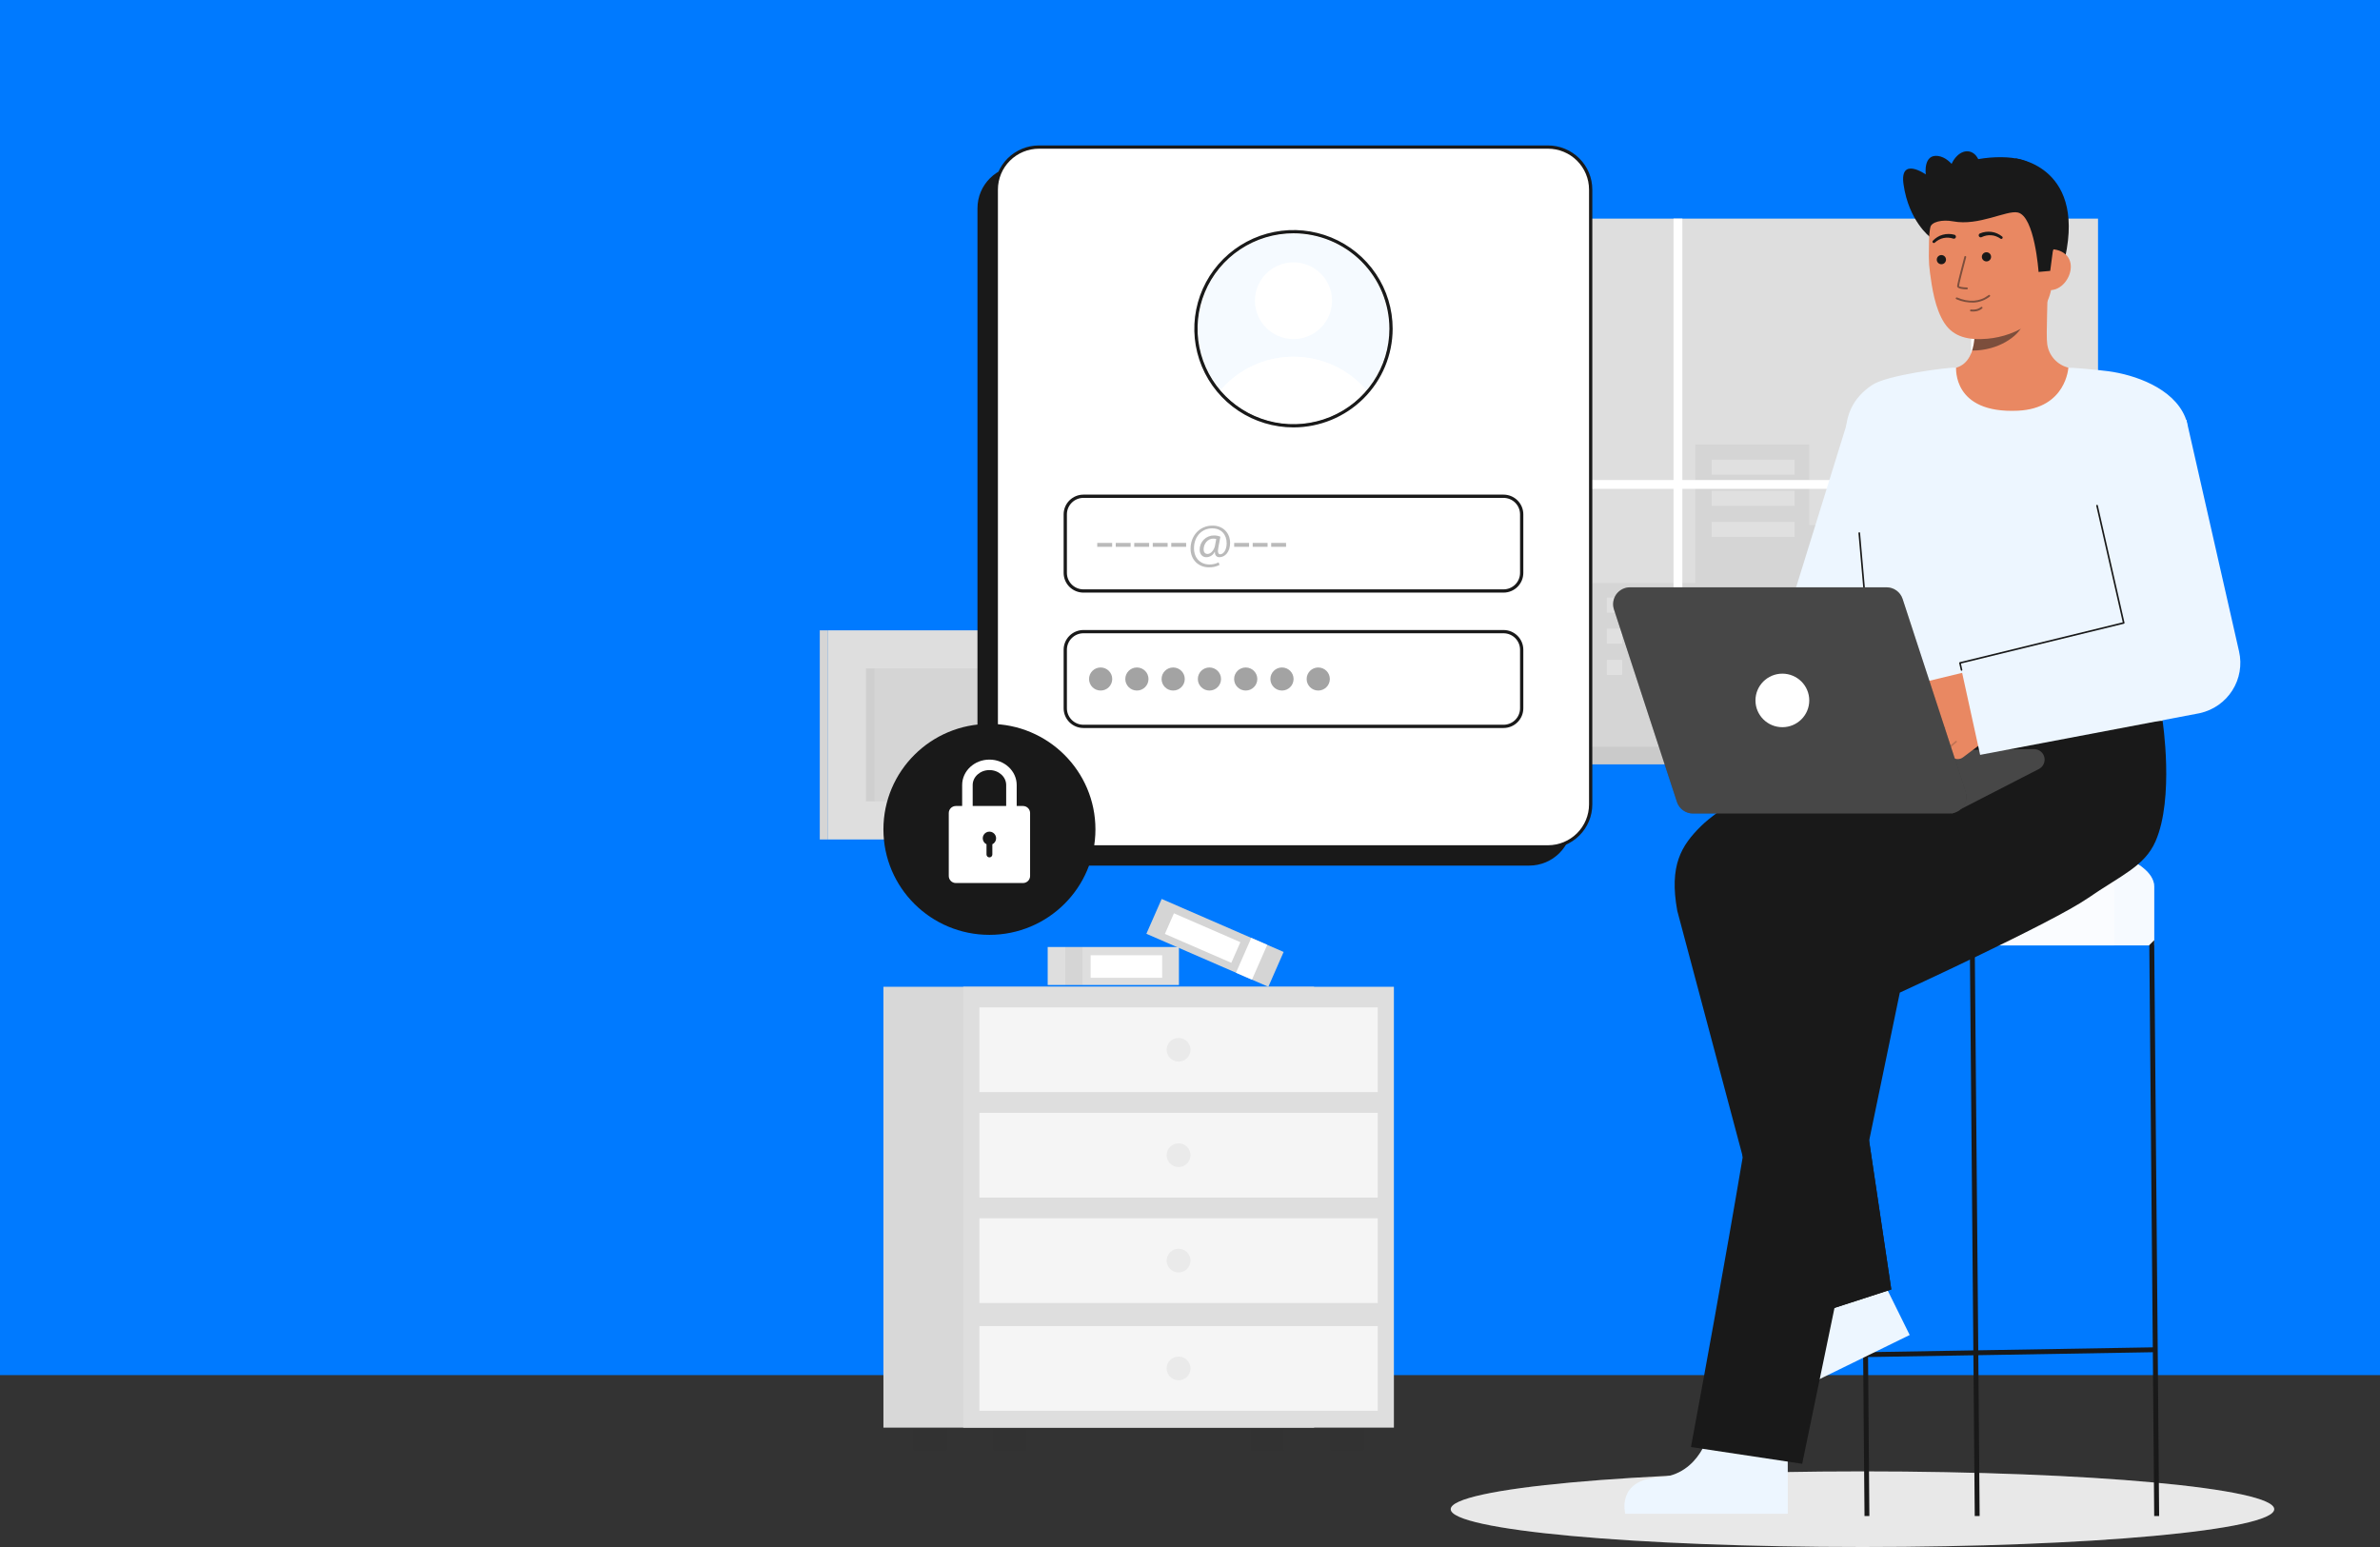 <svg width="360" height="234" viewBox="0 0 360 234" fill="none" xmlns="http://www.w3.org/2000/svg">
<rect x="0" y="0" width="360" height="234" fill="#333333" stroke="none"/>
<rect width="360" height="208" fill="#007AFF"/>
<g clip-path="url(#clip0_1_1584)">
<path d="M281.718 234C316.115 234 344 231.44 344 228.281C344 225.123 316.115 222.563 281.718 222.563C247.32 222.563 219.436 225.123 219.436 228.281C219.436 231.44 247.32 234 281.718 234Z" fill="white"/>
<path opacity="0.1" d="M281.718 234C316.115 234 344 231.44 344 228.281C344 225.123 316.115 222.563 281.718 222.563C247.32 222.563 219.436 225.123 219.436 228.281C219.436 231.44 247.32 234 281.718 234Z" fill="#191919"/>
<path d="M178.327 143.244H158.474V148.991H178.327V143.244Z" fill="#DEDEDE"/>
<path opacity="0.05" d="M163.741 143.244H161.14V148.991H163.741V143.244Z" fill="#191919"/>
<path d="M175.79 144.493H164.974V147.899H175.79V144.493Z" fill="white"/>
<path d="M194.162 143.993L175.716 135.977L173.403 141.244L191.85 149.26L194.162 143.993Z" fill="#DEDEDE"/>
<path opacity="0.05" d="M194.162 143.993L175.716 135.977L173.403 141.244L191.85 149.26L194.162 143.993Z" fill="#191919"/>
<path d="M191.685 142.917L189.268 141.867L186.956 147.134L189.373 148.184L191.685 142.917Z" fill="white"/>
<path d="M187.62 142.514L177.57 138.146L176.2 141.267L186.25 145.635L187.62 142.514Z" fill="white"/>
<path opacity="0.05" d="M194.197 216.056H189.208V219.371H194.197V216.056Z" fill="#191919"/>
<path opacity="0.05" d="M143.189 216.056H138.2V219.371H143.189V216.056Z" fill="#191919"/>
<path d="M198.77 149.261H133.627V215.944H198.77V149.261Z" fill="#DEDEDE"/>
<path opacity="0.03" d="M198.77 149.261H133.627V215.944H198.77V149.261Z" fill="#191919"/>
<path d="M210.842 149.261H145.699V215.944H210.842V149.261Z" fill="#DEDEDE"/>
<path opacity="0.05" d="M206.268 216.056H201.279V219.371H206.268V216.056Z" fill="#191919"/>
<path opacity="0.05" d="M155.261 216.056H150.272V219.371H155.261V216.056Z" fill="#191919"/>
<path opacity="0.7" d="M208.397 152.384H148.145V165.195H208.397V152.384Z" fill="white"/>
<path opacity="0.7" d="M208.397 168.331H148.145V181.142H208.397V168.331Z" fill="white"/>
<path opacity="0.7" d="M208.397 184.277H148.145V197.089H208.397V184.277Z" fill="white"/>
<path opacity="0.05" d="M178.271 160.582C179.266 160.582 180.072 159.78 180.072 158.79C180.072 157.8 179.266 156.997 178.271 156.997C177.276 156.997 176.469 157.8 176.469 158.79C176.469 159.78 177.276 160.582 178.271 160.582Z" fill="#191919"/>
<path opacity="0.05" d="M178.271 176.529C179.266 176.529 180.072 175.726 180.072 174.736C180.072 173.746 179.266 172.944 178.271 172.944C177.276 172.944 176.469 173.746 176.469 174.736C176.469 175.726 177.276 176.529 178.271 176.529Z" fill="#191919"/>
<path opacity="0.05" d="M178.271 192.476C179.266 192.476 180.072 191.673 180.072 190.683C180.072 189.693 179.266 188.891 178.271 188.891C177.276 188.891 176.469 189.693 176.469 190.683C176.469 191.673 177.276 192.476 178.271 192.476Z" fill="#191919"/>
<path opacity="0.7" d="M208.397 200.584H148.145V213.395H208.397V200.584Z" fill="white"/>
<path opacity="0.05" d="M178.271 208.782C179.266 208.782 180.072 207.979 180.072 206.989C180.072 205.999 179.266 205.197 178.271 205.197C177.276 205.197 176.469 205.999 176.469 206.989C176.469 207.979 177.276 208.782 178.271 208.782Z" fill="#191919"/>
<path d="M156.752 83.076H195.271V33.188L156.752 33.188V83.076Z" fill="#DEDEDE"/>
<path d="M156.751 33.188H155.502V83.076H156.751V33.188Z" fill="#DEDEDE"/>
<path opacity="0.05" d="M156.751 33.188H155.502V83.076H156.751V33.188Z" fill="#191919"/>
<path opacity="0.05" d="M163.769 73.988H188.254V42.275H163.769V73.988Z" fill="#191919"/>
<path opacity="0.03" d="M163.77 73.988H165.045V42.275H163.77V73.988Z" fill="#191919"/>
<path d="M125.249 126.978H156.752V95.344H125.249V126.978Z" fill="#DEDEDE"/>
<path opacity="0.05" d="M130.988 121.215H151.013V101.107H130.988V121.215Z" fill="#191919"/>
<path d="M125.249 95.344H124V126.978H125.249V95.344Z" fill="#DEDEDE"/>
<path opacity="0.05" d="M125.249 95.344H124V126.978H125.249V95.344Z" fill="#191919"/>
<path opacity="0.03" d="M130.989 121.215H132.264V101.107H130.989V121.215Z" fill="#191919"/>
<path d="M317.347 33.069H236.963V113.053H317.347V33.069Z" fill="#DEDEDE"/>
<path d="M236.962 33.069H236.042V113.053H236.962V33.069Z" fill="#DEDEDE"/>
<path opacity="0.05" d="M236.962 33.069H236.042V113.053H236.962V33.069Z" fill="#191919"/>
<path opacity="0.05" d="M256.437 88.184V67.258H273.664V79.416H300.349V100.943H311.691V113.053H300.349H298.164H240.83V88.184H256.437Z" fill="#191919"/>
<path opacity="0.34" d="M271.452 69.53H258.907V71.802H271.452V69.53Z" fill="#F7F7F7"/>
<path opacity="0.34" d="M271.452 74.238H258.907V76.51H271.452V74.238Z" fill="#F7F7F7"/>
<path opacity="0.34" d="M271.452 78.947H258.907V81.219H271.452V78.947Z" fill="#F7F7F7"/>
<path opacity="0.34" d="M245.367 90.39H243.055V92.662H245.367V90.39Z" fill="#F7F7F7"/>
<path opacity="0.34" d="M245.367 95.098H243.055V97.37H245.367V95.098Z" fill="#F7F7F7"/>
<path opacity="0.34" d="M245.367 99.806H243.055V102.078H245.367V99.806Z" fill="#F7F7F7"/>
<path opacity="0.34" d="M249.645 90.39H247.332V92.662H249.645V90.39Z" fill="#F7F7F7"/>
<path opacity="0.34" d="M249.645 95.098H247.332V97.37H249.645V95.098Z" fill="#F7F7F7"/>
<path opacity="0.34" d="M249.645 99.806H247.332V102.078H249.645V99.806Z" fill="#F7F7F7"/>
<path opacity="0.34" d="M253.807 90.39H251.494V92.662H253.807V90.39Z" fill="#F7F7F7"/>
<path opacity="0.34" d="M253.807 95.098H251.494V97.37H253.807V95.098Z" fill="#F7F7F7"/>
<path opacity="0.34" d="M253.807 99.806H251.494V102.078H253.807V99.806Z" fill="#F7F7F7"/>
<path d="M236.963 72.612H253.138V33.069H254.475V72.612H298.164V33.069H299.502V72.612H317.347V73.943H299.502V113.053H298.164V73.943H254.475V113.053H253.138V73.943H236.963V72.612Z" fill="white"/>
<path d="M320.549 112.956H233.761V115.616H320.549V112.956Z" fill="#DEDEDE"/>
<path opacity="0.1" d="M320.549 112.956H233.761V115.616H320.549V112.956Z" fill="#191919"/>
<path opacity="0.1" d="M233.76 112.956H232.508V115.616H233.76V112.956Z" fill="#191919"/>
<path opacity="0.1" d="M233.76 112.956H232.508V115.616H233.76V112.956Z" fill="#191919"/>
<path d="M303.563 126.659C291.257 126.659 281.281 129.999 281.281 134.12V143.003H325.846V134.12C325.846 129.999 315.869 126.659 303.563 126.659Z" fill="#EDF6FF"/>
<path opacity="0.49" d="M303.563 126.659C291.257 126.659 281.281 129.999 281.281 134.12V143.003H325.846V134.12C325.846 129.999 315.869 126.659 303.563 126.659Z" fill="white"/>
<path opacity="0.49" d="M319.775 134.121V143.003H281.28V134.121C281.28 130.344 289.658 127.223 300.527 126.73C311.398 127.223 319.775 130.344 319.775 134.121Z" fill="white"/>
<path d="M325.845 229.316H326.593L325.845 142.215L325.104 142.959L325.632 203.801L299.233 204.248L298.701 142.953L297.959 142.959L298.492 204.26L282.556 204.53L282.021 142.953L281.28 142.222L282.028 229.316L282.763 229.31L282.562 205.268L298.498 204.998L298.701 229.316L299.442 229.31L299.24 204.986L325.639 204.539L325.845 229.316Z" fill="#191919"/>
<path d="M258.633 216.275C258.633 216.275 257.308 223.11 250.876 223.491C244.445 223.872 245.839 228.97 245.839 228.97H270.417V216.752L258.633 216.275Z" fill="#EDF6FF"/>
<path d="M272.656 195.717C272.656 195.717 274.499 202.432 268.897 205.599C263.295 208.766 266.808 212.728 266.808 212.728L288.862 201.932L283.441 190.968L272.656 195.717Z" fill="#EDF6FF"/>
<path d="M270.322 200.155L253.705 137.767C252.445 130.875 254.342 127.888 257.266 124.986C262.404 119.887 283.691 109.035 283.691 109.035L309.229 108.965C316.001 108.965 322.658 115.609 322.658 122.347C322.658 129.085 315.774 134.799 309.002 134.799L277.554 137.923L286.079 195.047L270.322 200.155Z" fill="#191919"/>
<path d="M286.078 195.047L282.722 172.557L265.72 182.877L270.322 200.155L286.078 195.047Z" fill="#191919"/>
<path d="M289.932 121.66C289.932 121.66 279.197 124.04 268.564 134.62C262.118 141.034 262.646 152.642 263.614 174.968L274.174 159.447L285.756 138.662L289.932 121.66Z" fill="#191919"/>
<path d="M327.103 108.958L309.76 108.877L309.753 109.104H304.502C304.502 109.104 291.346 121.149 280.756 128.739C273.052 134.259 268.352 139.522 267.946 145.259C266.955 159.242 255.774 218.88 255.774 218.88L272.6 221.415L287.367 150.143C287.367 150.143 310.456 139.551 315.797 135.866C320.826 132.395 324.378 131.054 326.042 127.266C328.916 120.724 327.103 108.958 327.103 108.958Z" fill="#191919"/>
<path d="M307.646 113.305L279.51 113.676L295.293 123.056L308.426 116.308C308.742 116.139 308.992 115.869 309.136 115.541C309.28 115.214 309.31 114.848 309.22 114.502C309.13 114.156 308.926 113.85 308.641 113.633C308.355 113.416 308.005 113.301 307.646 113.305Z" fill="#191919"/>
<path opacity="0.2" d="M307.646 113.305L279.51 113.676L295.293 123.056L308.426 116.308C308.742 116.139 308.992 115.869 309.136 115.541C309.28 115.214 309.31 114.848 309.22 114.502C309.13 114.156 308.926 113.85 308.641 113.633C308.355 113.416 308.005 113.301 307.646 113.305Z" fill="white"/>
<path d="M279.671 63.08L271.713 88.738L255.773 109.504L265.084 120.14L284.048 99.079C284.922 98.392 285.605 97.495 286.034 96.472L286.329 95.761L297.283 69.389L279.671 63.08Z" fill="#EDF6FF"/>
<path d="M291.931 35.846C291.931 35.846 288.724 33.435 287.93 27.892C287.314 23.6 291.293 26.381 291.293 26.381C291.293 26.381 290.881 23.286 293.147 23.593C295.413 23.9 296.681 27.151 296.681 27.151" fill="#191919"/>
<path d="M304.859 23.955C304.859 23.955 316.103 25.155 312.039 40.315L311.044 40.382L309.024 40.517" fill="#191919"/>
<path d="M293.814 56.148C293.863 56.142 294.412 65.198 304.985 64.41C312.306 63.864 314.916 56.136 315.084 56.136C314.295 55.969 313.319 55.715 312.932 55.629C312.087 55.434 311.322 54.987 310.738 54.349C310.154 53.71 309.78 52.91 309.664 52.055C309.45 50.771 309.813 44.203 309.702 42.904L298.466 45.4C298.623 48.143 299.722 54.503 295.871 55.629C295.229 55.815 294.539 55.987 293.814 56.148Z" fill="#E98862"/>
<path opacity="0.52" d="M298.308 53.029C298.484 52.465 298.598 51.883 298.646 51.294C298.77 49.95 298.745 48.596 298.572 47.258C300.856 46.951 303.008 46.014 304.783 44.551C304.992 45.318 306.14 48.668 305.821 49.396C305.221 50.773 302.399 53.029 298.308 53.029Z" fill="#191919"/>
<path d="M300.627 51.237C305.061 50.841 310.367 48.054 310.443 42.066L310.512 36.663C310.589 30.675 307.49 25.781 301.824 25.709C296.158 25.638 291.861 30.438 291.784 36.426L291.754 38.818C291.758 39.64 291.818 40.46 291.934 41.273C292.225 43.425 292.675 46.697 294.143 48.91C295.529 50.999 297.795 51.489 300.627 51.237Z" fill="#E98862"/>
<path opacity="0.52" d="M298.571 45.764C297.656 45.805 296.744 45.632 295.909 45.258C295.874 45.242 295.848 45.214 295.834 45.18C295.821 45.145 295.821 45.106 295.836 45.072C295.851 45.038 295.878 45.011 295.913 44.996C295.947 44.982 295.986 44.982 296.021 44.996C297.82 45.759 299.454 45.648 300.746 44.673C300.772 44.652 300.799 44.633 300.827 44.615C300.859 44.6 300.896 44.598 300.931 44.608C300.965 44.619 300.994 44.642 301.012 44.673C301.03 44.704 301.035 44.741 301.027 44.776C301.02 44.81 300.999 44.841 300.969 44.861C300.959 44.868 300.942 44.881 300.92 44.898C300.241 45.413 299.423 45.714 298.571 45.764Z" fill="#191919"/>
<path opacity="0.52" d="M298.612 47.112C298.447 47.123 298.281 47.119 298.117 47.101C298.098 47.099 298.08 47.093 298.063 47.084C298.047 47.075 298.032 47.063 298.021 47.049C298.009 47.034 298 47.017 297.995 46.999C297.989 46.982 297.988 46.963 297.99 46.944C297.992 46.926 297.997 46.908 298.006 46.891C298.015 46.875 298.027 46.86 298.042 46.849C298.056 46.837 298.073 46.828 298.091 46.823C298.109 46.818 298.128 46.816 298.147 46.818C299.137 46.922 299.61 46.471 299.63 46.452C299.656 46.425 299.693 46.41 299.731 46.41C299.769 46.41 299.805 46.425 299.832 46.451C299.859 46.478 299.874 46.514 299.874 46.552C299.874 46.59 299.859 46.626 299.832 46.653C299.491 46.941 299.06 47.104 298.612 47.112Z" fill="#191919"/>
<path d="M293.656 39.97C294.041 39.97 294.353 39.659 294.353 39.275C294.353 38.892 294.041 38.581 293.656 38.581C293.27 38.581 292.958 38.892 292.958 39.275C292.958 39.659 293.27 39.97 293.656 39.97Z" fill="#191919"/>
<path d="M300.474 39.544C300.86 39.544 301.172 39.233 301.172 38.849C301.172 38.466 300.86 38.155 300.474 38.155C300.089 38.155 299.776 38.466 299.776 38.849C299.776 39.233 300.089 39.544 300.474 39.544Z" fill="#191919"/>
<path d="M310.068 43.888C311.79 43.91 313.209 42.094 313.232 40.381C313.254 38.667 311.87 37.704 310.148 37.683L309.246 38.819L308.588 43.869L310.068 43.888Z" fill="#E98862"/>
<path d="M308.355 41.133C308.355 41.133 307.774 32.66 305.191 32.137C303.472 31.788 299.301 34.216 295.439 33.483C293.749 33.163 292.145 33.578 291.982 34.372C291.917 34.687 290.864 30.167 293.51 26.738C295.617 24.008 302.512 23.236 305.649 24.131C314.335 26.61 310.502 38.054 310.502 38.054L310.115 40.975L308.355 41.133Z" fill="#191919"/>
<g opacity="0.52">
<path d="M297.53 43.764C297.526 43.764 297.522 43.764 297.519 43.764C296.964 43.759 296.034 43.688 296.037 43.275C296.041 42.932 297.02 39.248 297.132 38.829C297.141 38.793 297.165 38.762 297.197 38.743C297.23 38.724 297.268 38.719 297.305 38.729C297.341 38.739 297.372 38.762 297.391 38.794C297.409 38.827 297.415 38.865 297.405 38.901C296.97 40.533 296.323 43.045 296.32 43.278C296.374 43.377 296.947 43.478 297.521 43.484C297.557 43.484 297.592 43.499 297.618 43.524C297.643 43.55 297.658 43.584 297.66 43.62C297.661 43.656 297.648 43.691 297.624 43.718C297.599 43.745 297.566 43.762 297.53 43.764V43.764Z" fill="#191919"/>
</g>
<path d="M295.637 35.51C295.053 35.35 294.438 35.35 293.855 35.51C293.568 35.586 293.295 35.705 293.044 35.863C292.796 36.017 292.568 36.202 292.367 36.413C292.33 36.45 292.309 36.501 292.308 36.553C292.307 36.606 292.327 36.657 292.363 36.696C292.399 36.734 292.448 36.758 292.501 36.761C292.554 36.764 292.606 36.747 292.647 36.713L292.659 36.702C292.846 36.53 293.053 36.382 293.277 36.262C293.497 36.142 293.733 36.056 293.978 36.007C294.461 35.906 294.962 35.934 295.431 36.088L295.45 36.095C295.527 36.12 295.61 36.113 295.683 36.078C295.755 36.042 295.81 35.98 295.837 35.904C295.864 35.829 295.86 35.746 295.826 35.673C295.793 35.6 295.732 35.543 295.656 35.515L295.637 35.51Z" fill="#191919"/>
<path d="M299.766 35.858C300.21 35.644 300.703 35.549 301.195 35.585C301.444 35.601 301.69 35.655 301.923 35.745C302.161 35.834 302.386 35.953 302.594 36.099L302.607 36.108C302.652 36.136 302.706 36.147 302.758 36.136C302.81 36.127 302.856 36.097 302.887 36.054C302.918 36.011 302.93 35.957 302.922 35.905C302.915 35.853 302.887 35.806 302.845 35.773C302.617 35.591 302.367 35.438 302.1 35.318C301.83 35.196 301.544 35.114 301.25 35.076C300.65 34.995 300.04 35.076 299.483 35.311C299.446 35.327 299.412 35.35 299.384 35.38C299.356 35.409 299.334 35.443 299.319 35.481C299.304 35.519 299.296 35.559 299.297 35.599C299.298 35.64 299.307 35.68 299.323 35.717C299.356 35.792 299.417 35.851 299.493 35.881C299.531 35.896 299.572 35.903 299.612 35.902C299.653 35.901 299.693 35.893 299.731 35.877L299.748 35.869L299.766 35.858Z" fill="#191919"/>
<path d="M299.483 26.776C299.875 24.91 299.16 23.182 297.885 22.917C296.61 22.652 295.26 23.95 294.868 25.817C294.476 27.683 295.191 29.412 296.466 29.676C297.74 29.941 299.091 28.643 299.483 26.776Z" fill="#191919"/>
<path d="M280.676 76.054C281.009 79.947 283.37 104.239 283.691 109.035H327.084C327.334 104.71 328.453 85.796 329.399 77.336C330.301 69.264 331.566 65.591 330.527 63.083C328.693 58.659 322.857 56.683 318.906 56.151C316.493 55.825 312.863 55.593 312.863 55.593C312.863 55.593 312.556 61.778 305.228 62.123C295.253 62.59 295.92 55.593 295.87 55.593C294.254 55.593 285.458 56.762 283.259 58.188C280.152 60.203 279.234 62.949 279.198 65.471C279.156 68.376 280.298 71.637 280.676 76.054Z" fill="#EDF6FF"/>
<path d="M282.876 99.462C282.845 99.463 282.815 99.451 282.792 99.43C282.769 99.409 282.755 99.381 282.752 99.35L281.108 80.64C281.106 80.608 281.116 80.576 281.137 80.551C281.158 80.526 281.188 80.51 281.221 80.507C281.237 80.505 281.253 80.507 281.269 80.512C281.284 80.517 281.299 80.524 281.311 80.535C281.324 80.545 281.334 80.558 281.342 80.573C281.349 80.587 281.353 80.603 281.355 80.619L282.999 99.329C283.001 99.361 282.991 99.394 282.97 99.418C282.949 99.443 282.919 99.459 282.886 99.462C282.883 99.462 282.879 99.462 282.876 99.462Z" fill="#191919"/>
<path d="M286.023 110.33L291.981 105.52L290.978 105.802C290.653 105.887 290.307 105.845 290.011 105.686C289.715 105.527 289.491 105.262 289.384 104.944C289.335 104.779 289.319 104.605 289.34 104.433C289.36 104.261 289.415 104.096 289.502 103.946C289.589 103.796 289.705 103.666 289.845 103.562C289.984 103.459 290.143 103.385 290.312 103.344L302.829 100.315L303.906 104.282C304.241 105.514 304.198 106.818 303.783 108.025C303.368 109.233 302.601 110.29 301.578 111.061L296.94 114.544C296.703 114.729 296.408 114.827 296.107 114.822C295.805 114.816 295.514 114.707 295.284 114.512C295.08 114.332 294.939 114.092 294.882 113.827C294.824 113.561 294.854 113.284 294.966 113.037C294.946 113.031 294.928 113.02 294.914 113.004C294.901 112.989 294.893 112.972 294.889 112.953C294.885 112.934 294.886 112.914 294.891 112.895L294.037 113.539C293.773 113.747 293.44 113.847 293.104 113.819C292.769 113.791 292.457 113.638 292.231 113.39C292.037 113.161 291.93 112.872 291.929 112.573C291.928 112.273 292.033 111.983 292.226 111.754C292.213 111.752 292.2 111.747 292.188 111.741L291.837 112.005C291.6 112.19 291.305 112.289 291.003 112.283C290.702 112.277 290.411 112.168 290.181 111.974C289.933 111.755 289.78 111.45 289.754 111.122C289.727 110.794 289.83 110.468 290.039 110.213C290.034 110.206 290.03 110.198 290.027 110.19L287.545 112.193C287.422 112.293 287.281 112.367 287.129 112.412C286.977 112.457 286.818 112.471 286.661 112.455C286.503 112.439 286.35 112.392 286.211 112.316C286.072 112.241 285.949 112.14 285.849 112.017C285.749 111.895 285.675 111.754 285.629 111.603C285.584 111.452 285.57 111.294 285.586 111.137C285.602 110.98 285.65 110.828 285.725 110.689C285.801 110.551 285.903 110.428 286.026 110.329L286.023 110.33Z" fill="#E98862"/>
<path opacity="0.2" d="M290.175 110.262C290.188 110.257 290.201 110.25 290.211 110.241L292.599 108.268C292.611 108.258 292.621 108.246 292.628 108.232C292.636 108.218 292.64 108.203 292.641 108.187C292.643 108.171 292.641 108.156 292.637 108.141C292.632 108.126 292.624 108.112 292.614 108.1C292.604 108.088 292.592 108.078 292.578 108.07C292.564 108.063 292.548 108.058 292.533 108.057C292.517 108.056 292.501 108.057 292.486 108.062C292.471 108.067 292.457 108.074 292.445 108.084L290.058 110.057C290.036 110.075 290.021 110.1 290.016 110.128C290.011 110.156 290.016 110.184 290.03 110.209C290.044 110.233 290.067 110.252 290.093 110.261C290.119 110.271 290.149 110.271 290.175 110.262Z" fill="#191919"/>
<path opacity="0.2" d="M292.279 111.752C292.292 111.748 292.304 111.741 292.314 111.732L294.203 110.196C294.228 110.176 294.243 110.147 294.247 110.115C294.25 110.084 294.24 110.052 294.22 110.028C294.2 110.003 294.171 109.988 294.139 109.984C294.107 109.981 294.076 109.991 294.051 110.011L292.162 111.547C292.14 111.565 292.126 111.59 292.12 111.618C292.115 111.645 292.12 111.674 292.134 111.699C292.148 111.723 292.17 111.742 292.197 111.752C292.223 111.762 292.252 111.762 292.279 111.752Z" fill="#191919"/>
<path opacity="0.2" d="M295.043 113.041C295.057 113.036 295.07 113.028 295.081 113.019L295.955 112.272C295.967 112.262 295.977 112.25 295.984 112.236C295.991 112.222 295.995 112.207 295.996 112.191C295.998 112.175 295.996 112.16 295.991 112.145C295.986 112.13 295.978 112.116 295.968 112.104C295.958 112.092 295.945 112.082 295.931 112.075C295.917 112.068 295.902 112.064 295.886 112.063C295.87 112.062 295.855 112.064 295.84 112.068C295.825 112.073 295.811 112.081 295.799 112.091L294.925 112.838C294.903 112.856 294.889 112.881 294.885 112.908C294.88 112.936 294.885 112.964 294.899 112.988C294.913 113.012 294.935 113.031 294.962 113.04C294.988 113.05 295.017 113.05 295.043 113.041Z" fill="#191919"/>
<path d="M338.684 98.549L338.638 98.347L330.717 63.489L315.048 67.014L321.23 94.222L296.466 100.277L299.514 114.181L332.515 107.918C332.589 107.904 332.699 107.882 332.774 107.865C333.777 107.639 334.725 107.219 335.565 106.629C336.404 106.039 337.119 105.29 337.668 104.425C338.217 103.56 338.589 102.595 338.763 101.587C338.937 100.579 338.91 99.547 338.684 98.549Z" fill="#EDF6FF"/>
<path d="M296.345 100.304C296.338 100.273 296.344 100.24 296.361 100.213C296.378 100.186 296.405 100.167 296.436 100.159L321.09 94.134L317.082 76.517C317.077 76.501 317.076 76.484 317.078 76.468C317.08 76.451 317.086 76.435 317.094 76.421C317.103 76.407 317.114 76.394 317.128 76.384C317.141 76.375 317.157 76.368 317.173 76.364C317.19 76.36 317.206 76.36 317.223 76.363C317.239 76.366 317.255 76.372 317.269 76.382C317.283 76.391 317.295 76.403 317.304 76.417C317.313 76.431 317.319 76.446 317.322 76.463L321.358 94.198C321.365 94.229 321.36 94.262 321.343 94.29C321.326 94.317 321.298 94.337 321.267 94.345L296.611 100.37C296.611 100.37 296.776 101.087 296.823 101.329C296.827 101.361 296.818 101.392 296.798 101.417C296.778 101.442 296.749 101.458 296.717 101.462C296.686 101.465 296.654 101.456 296.629 101.437C296.604 101.417 296.588 101.388 296.584 101.357C296.527 101.091 296.345 100.304 296.345 100.304Z" fill="#191919"/>
<path d="M297.311 119.719L287.79 90.596C287.622 90.085 287.297 89.639 286.859 89.322C286.421 89.006 285.894 88.836 285.353 88.836H246.562C246.158 88.836 245.759 88.931 245.399 89.114C245.039 89.296 244.727 89.561 244.489 89.887C244.252 90.213 244.095 90.589 244.032 90.987C243.969 91.384 244.001 91.791 244.126 92.174L253.648 121.296C253.815 121.808 254.141 122.254 254.579 122.57C255.016 122.887 255.543 123.057 256.084 123.057H294.875C295.279 123.057 295.678 122.962 296.038 122.779C296.398 122.596 296.71 122.331 296.948 122.006C297.185 121.68 297.342 121.303 297.405 120.906C297.468 120.509 297.436 120.102 297.311 119.719Z" fill="#191919"/>
<path opacity="0.2" d="M297.311 119.719L287.79 90.596C287.622 90.085 287.297 89.639 286.859 89.322C286.421 89.006 285.894 88.836 285.353 88.836H246.562C246.158 88.836 245.759 88.931 245.399 89.114C245.039 89.296 244.727 89.561 244.489 89.887C244.252 90.213 244.095 90.589 244.032 90.987C243.969 91.384 244.001 91.791 244.126 92.174L253.648 121.296C253.815 121.808 254.141 122.254 254.579 122.57C255.016 122.887 255.543 123.057 256.084 123.057H294.875C295.279 123.057 295.678 122.962 296.038 122.779C296.398 122.596 296.71 122.331 296.948 122.006C297.185 121.68 297.342 121.303 297.405 120.906C297.468 120.509 297.436 120.102 297.311 119.719Z" fill="white"/>
<path d="M269.601 109.995C271.848 109.995 273.67 108.182 273.67 105.946C273.67 103.711 271.848 101.898 269.601 101.898C267.354 101.898 265.533 103.711 265.533 105.946C265.533 108.182 267.354 109.995 269.601 109.995Z" fill="white"/>
<path d="M231.302 25.078H154.311C150.745 25.078 147.853 27.955 147.853 31.504V124.505C147.853 128.054 150.745 130.931 154.311 130.931H231.302C234.869 130.931 237.76 128.054 237.76 124.505V31.504C237.76 27.955 234.869 25.078 231.302 25.078Z" fill="#191919"/>
<path d="M234.148 22.246H157.157C153.59 22.246 150.699 25.123 150.699 28.672V121.673C150.699 125.222 153.59 128.099 157.157 128.099H234.148C237.715 128.099 240.606 125.222 240.606 121.673V28.672C240.606 25.123 237.715 22.246 234.148 22.246Z" fill="white"/>
<path d="M234.148 128.345H157.157C155.379 128.343 153.675 127.639 152.418 126.389C151.161 125.138 150.453 123.442 150.452 121.673V28.672C150.454 26.903 151.161 25.207 152.418 23.956C153.675 22.706 155.379 22.002 157.157 22H234.148C235.926 22.002 237.63 22.706 238.887 23.956C240.144 25.207 240.851 26.903 240.853 28.672V121.673C240.851 123.442 240.144 125.138 238.887 126.388C237.63 127.639 235.926 128.343 234.148 128.345ZM157.157 22.492C155.51 22.494 153.932 23.145 152.767 24.304C151.603 25.463 150.948 27.034 150.946 28.672V121.673C150.948 123.311 151.603 124.882 152.767 126.041C153.932 127.199 155.51 127.851 157.157 127.853H234.148C235.795 127.851 237.373 127.199 238.538 126.041C239.702 124.882 240.357 123.311 240.359 121.673V28.672C240.357 27.034 239.702 25.463 238.538 24.304C237.373 23.145 235.795 22.494 234.148 22.492H157.157Z" fill="#191919"/>
<path d="M149.662 141.406C158.517 141.406 165.696 134.263 165.696 125.452C165.696 116.64 158.517 109.497 149.662 109.497C140.806 109.497 133.627 116.64 133.627 125.452C133.627 134.263 140.806 141.406 149.662 141.406Z" fill="#191919"/>
<path d="M146.333 123.37C146.122 123.37 145.92 123.286 145.77 123.138C145.621 122.989 145.537 122.788 145.537 122.578V118.743C145.537 116.623 147.387 114.898 149.662 114.898C151.936 114.898 153.786 116.623 153.786 118.743V122.315C153.788 122.42 153.769 122.524 153.73 122.622C153.691 122.72 153.632 122.809 153.558 122.884C153.484 122.959 153.396 123.018 153.298 123.059C153.201 123.1 153.096 123.121 152.99 123.121C152.885 123.121 152.78 123.1 152.683 123.059C152.585 123.018 152.497 122.959 152.423 122.884C152.349 122.809 152.29 122.72 152.251 122.622C152.212 122.524 152.193 122.42 152.195 122.315V118.743C152.195 117.497 151.058 116.482 149.662 116.482C148.266 116.482 147.129 117.497 147.129 118.743V122.578C147.129 122.788 147.045 122.989 146.896 123.138C146.746 123.286 146.544 123.37 146.333 123.37Z" fill="white"/>
<path d="M154.74 121.915H144.584C143.991 121.915 143.511 122.393 143.511 122.982V132.501C143.511 133.09 143.991 133.568 144.584 133.568H154.74C155.332 133.568 155.812 133.09 155.812 132.501V122.982C155.812 122.393 155.332 121.915 154.74 121.915Z" fill="white"/>
<path d="M148.651 126.799C148.65 126.988 148.704 127.173 148.804 127.333C148.905 127.493 149.048 127.622 149.219 127.704V129.25C149.219 129.367 149.266 129.478 149.348 129.561C149.431 129.643 149.543 129.689 149.66 129.689C149.778 129.689 149.89 129.643 149.973 129.561C150.055 129.478 150.102 129.367 150.102 129.25V127.704C150.264 127.626 150.403 127.506 150.503 127.356C150.603 127.206 150.66 127.033 150.67 126.853C150.68 126.674 150.641 126.495 150.558 126.336C150.475 126.176 150.35 126.042 150.197 125.947C150.044 125.851 149.868 125.798 149.688 125.794C149.507 125.789 149.329 125.832 149.171 125.919C149.013 126.006 148.881 126.133 148.79 126.288C148.698 126.443 148.649 126.619 148.649 126.799H148.651Z" fill="#191919"/>
<path d="M227.424 75.064H163.88C162.363 75.064 161.133 76.287 161.133 77.796V86.66C161.133 88.17 162.363 89.393 163.88 89.393H227.424C228.941 89.393 230.171 88.17 230.171 86.66V77.796C230.171 76.287 228.941 75.064 227.424 75.064Z" fill="white"/>
<path d="M227.424 89.639H163.88C163.087 89.638 162.326 89.324 161.764 88.766C161.203 88.207 160.887 87.45 160.887 86.66V77.796C160.887 77.007 161.203 76.249 161.764 75.691C162.326 75.132 163.087 74.818 163.88 74.817H227.424C228.218 74.818 228.979 75.132 229.54 75.691C230.102 76.249 230.417 77.007 230.418 77.796V86.66C230.417 87.45 230.102 88.207 229.54 88.766C228.979 89.324 228.218 89.638 227.424 89.639ZM163.88 75.309C163.218 75.31 162.582 75.572 162.114 76.038C161.645 76.505 161.381 77.137 161.381 77.796V86.66C161.382 87.32 161.645 87.952 162.114 88.418C162.582 88.884 163.218 89.147 163.88 89.147H227.424C228.087 89.147 228.722 88.884 229.191 88.418C229.66 87.952 229.923 87.32 229.924 86.66V77.796C229.923 77.137 229.66 76.505 229.191 76.038C228.723 75.572 228.087 75.31 227.424 75.309H163.88Z" fill="#191919"/>
<path d="M227.424 95.543H163.88C162.363 95.543 161.133 96.766 161.133 98.275V107.139C161.133 108.649 162.363 109.872 163.88 109.872H227.424C228.941 109.872 230.171 108.649 230.171 107.139V98.275C230.171 96.766 228.941 95.543 227.424 95.543Z" fill="white"/>
<path d="M227.424 110.118H163.88C163.086 110.117 162.325 109.803 161.764 109.244C161.203 108.686 160.887 107.928 160.887 107.139V98.275C160.887 97.486 161.203 96.729 161.764 96.17C162.326 95.612 163.087 95.297 163.88 95.297H227.424C228.218 95.297 228.979 95.612 229.54 96.17C230.102 96.728 230.417 97.486 230.418 98.275V107.139C230.418 107.929 230.102 108.686 229.541 109.245C228.979 109.803 228.218 110.117 227.424 110.118ZM163.88 95.788C163.218 95.789 162.582 96.051 162.114 96.518C161.645 96.984 161.382 97.616 161.381 98.275V107.139C161.382 107.798 161.645 108.43 162.114 108.896C162.582 109.363 163.218 109.625 163.88 109.626H227.424C228.087 109.625 228.722 109.363 229.191 108.896C229.66 108.43 229.923 107.798 229.924 107.139V98.275C229.923 97.616 229.66 96.984 229.191 96.518C228.722 96.051 228.087 95.789 227.424 95.788H163.88Z" fill="#191919"/>
<path d="M195.652 64.405C203.8 64.405 210.406 57.832 210.406 49.724C210.406 41.617 203.8 35.044 195.652 35.044C187.504 35.044 180.899 41.617 180.899 49.724C180.899 57.832 187.504 64.405 195.652 64.405Z" fill="white"/>
<path d="M195.652 64.65C192.685 64.65 189.785 63.775 187.318 62.135C184.852 60.495 182.929 58.164 181.794 55.436C180.658 52.709 180.361 49.708 180.94 46.812C181.519 43.917 182.947 41.258 185.045 39.17C187.143 37.083 189.816 35.661 192.726 35.085C195.636 34.509 198.652 34.805 201.393 35.934C204.134 37.064 206.477 38.977 208.125 41.432C209.773 43.886 210.653 46.772 210.653 49.724C210.648 53.682 209.067 57.476 206.254 60.274C203.442 63.072 199.629 64.646 195.652 64.65ZM195.652 35.29C192.783 35.29 189.979 36.137 187.593 37.723C185.207 39.309 183.348 41.563 182.25 44.201C181.152 46.838 180.865 49.74 181.425 52.54C181.984 55.34 183.366 57.912 185.395 59.931C187.424 61.95 190.008 63.324 192.822 63.881C195.636 64.438 198.553 64.152 201.204 63.06C203.854 61.967 206.12 60.117 207.714 57.744C209.308 55.37 210.159 52.579 210.159 49.724C210.154 45.898 208.625 42.229 205.905 39.523C203.186 36.817 199.498 35.294 195.652 35.29Z" fill="#191919"/>
<path opacity="0.5" d="M210.078 49.724C210.082 53.122 208.871 56.411 206.66 59C205.298 57.421 203.61 56.153 201.709 55.284C199.809 54.415 197.743 53.965 195.651 53.966C193.56 53.966 191.494 54.417 189.594 55.286C187.694 56.156 186.006 57.424 184.645 59.004C183.144 57.241 182.092 55.144 181.58 52.89C181.068 50.637 181.11 48.293 181.703 46.059C182.296 43.825 183.422 41.767 184.986 40.059C186.55 38.35 188.505 37.043 190.685 36.248C192.865 35.452 195.206 35.192 197.509 35.489C199.812 35.787 202.008 36.633 203.912 37.956C205.816 39.279 207.37 41.04 208.444 43.089C209.517 45.137 210.078 47.414 210.078 49.724Z" fill="#EDF6FF"/>
<path d="M206.66 59C205.306 60.591 203.62 61.87 201.719 62.747C199.818 63.624 197.748 64.078 195.653 64.079C193.558 64.079 191.488 63.625 189.587 62.749C187.686 61.873 185.999 60.595 184.645 59.004C186.006 57.424 187.694 56.156 189.594 55.286C191.494 54.417 193.56 53.966 195.651 53.966C197.743 53.966 199.809 54.415 201.709 55.284C203.61 56.153 205.298 57.421 206.66 59Z" fill="white"/>
<path d="M195.653 51.288C198.873 51.288 201.484 48.69 201.484 45.486C201.484 42.281 198.873 39.684 195.653 39.684C192.432 39.684 189.822 42.281 189.822 45.486C189.822 48.69 192.432 51.288 195.653 51.288Z" fill="white"/>
<g opacity="0.4">
<path d="M166.483 104.452C167.451 104.452 168.236 103.671 168.236 102.707C168.236 101.744 167.451 100.963 166.483 100.963C165.514 100.963 164.729 101.744 164.729 102.707C164.729 103.671 165.514 104.452 166.483 104.452Z" fill="#191919"/>
<path d="M171.969 104.452C172.937 104.452 173.722 103.671 173.722 102.707C173.722 101.744 172.937 100.963 171.969 100.963C171 100.963 170.215 101.744 170.215 102.707C170.215 103.671 171 104.452 171.969 104.452Z" fill="#191919"/>
<path d="M177.455 104.452C178.423 104.452 179.208 103.671 179.208 102.707C179.208 101.744 178.423 100.963 177.455 100.963C176.486 100.963 175.701 101.744 175.701 102.707C175.701 103.671 176.486 104.452 177.455 104.452Z" fill="#191919"/>
<path d="M182.941 104.452C183.909 104.452 184.694 103.671 184.694 102.707C184.694 101.744 183.909 100.963 182.941 100.963C181.972 100.963 181.187 101.744 181.187 102.707C181.187 103.671 181.972 104.452 182.941 104.452Z" fill="#191919"/>
<path d="M188.426 104.452C189.395 104.452 190.18 103.671 190.18 102.707C190.18 101.744 189.395 100.963 188.426 100.963C187.458 100.963 186.673 101.744 186.673 102.707C186.673 103.671 187.458 104.452 188.426 104.452Z" fill="#191919"/>
<path d="M193.912 104.452C194.881 104.452 195.666 103.671 195.666 102.707C195.666 101.744 194.881 100.963 193.912 100.963C192.944 100.963 192.159 101.744 192.159 102.707C192.159 103.671 192.944 104.452 193.912 104.452Z" fill="#191919"/>
<path d="M199.398 104.452C200.367 104.452 201.152 103.671 201.152 102.707C201.152 101.744 200.367 100.963 199.398 100.963C198.43 100.963 197.645 101.744 197.645 102.707C197.645 103.671 198.43 104.452 199.398 104.452Z" fill="#191919"/>
</g>
<g opacity="0.3">
<path d="M168.222 82.123V82.713H165.97V82.123H168.222Z" fill="#191919"/>
<path d="M171.021 82.123V82.713H168.769V82.123H171.021Z" fill="#191919"/>
<path d="M173.82 82.123V82.713H171.567V82.123H173.82Z" fill="#191919"/>
<path d="M176.618 82.123V82.713H174.366V82.123H176.618Z" fill="#191919"/>
<path d="M179.418 82.123V82.713H177.165V82.123H179.418Z" fill="#191919"/>
<path d="M184.469 85.453C183.968 85.709 183.41 85.835 182.847 85.817C181.351 85.817 180.084 84.728 180.084 82.986C180.084 81.117 181.388 79.502 183.412 79.502C184.999 79.502 186.066 80.608 186.066 82.124C186.066 83.485 185.299 84.283 184.442 84.283C184.078 84.283 183.74 84.037 183.768 83.485H183.731C183.613 83.724 183.43 83.926 183.203 84.067C182.976 84.208 182.714 84.283 182.446 84.283C181.917 84.283 181.461 83.857 181.461 83.14C181.46 82.858 181.515 82.578 181.623 82.316C181.732 82.055 181.891 81.817 182.092 81.617C182.293 81.418 182.531 81.259 182.794 81.151C183.057 81.044 183.338 80.989 183.622 80.99C183.957 80.985 184.29 81.05 184.598 81.18L184.288 82.823C184.151 83.511 184.261 83.831 184.561 83.839C185.027 83.848 185.546 83.231 185.546 82.179C185.546 80.863 184.753 79.919 183.339 79.919C181.853 79.919 180.604 81.09 180.604 82.932C180.604 84.447 181.598 85.382 182.948 85.382C183.426 85.392 183.9 85.283 184.324 85.064L184.469 85.453ZM183.967 81.534C183.819 81.49 183.666 81.469 183.511 81.47C182.709 81.47 182.061 82.223 182.061 83.103C182.061 83.502 182.262 83.792 182.663 83.792C183.192 83.792 183.675 83.121 183.775 82.558L183.967 81.534Z" fill="#191919"/>
<path d="M188.936 82.123V82.713H186.683V82.123H188.936Z" fill="#191919"/>
<path d="M191.735 82.123V82.713H189.482V82.123H191.735Z" fill="#191919"/>
<path d="M194.533 82.123V82.713H192.281V82.123H194.533Z" fill="#191919"/>
</g>
</g>
<defs>
<clipPath id="clip0_1_1584">
<rect width="220" height="212" fill="white" transform="translate(124 22)"/>
</clipPath>
</defs>
</svg>
